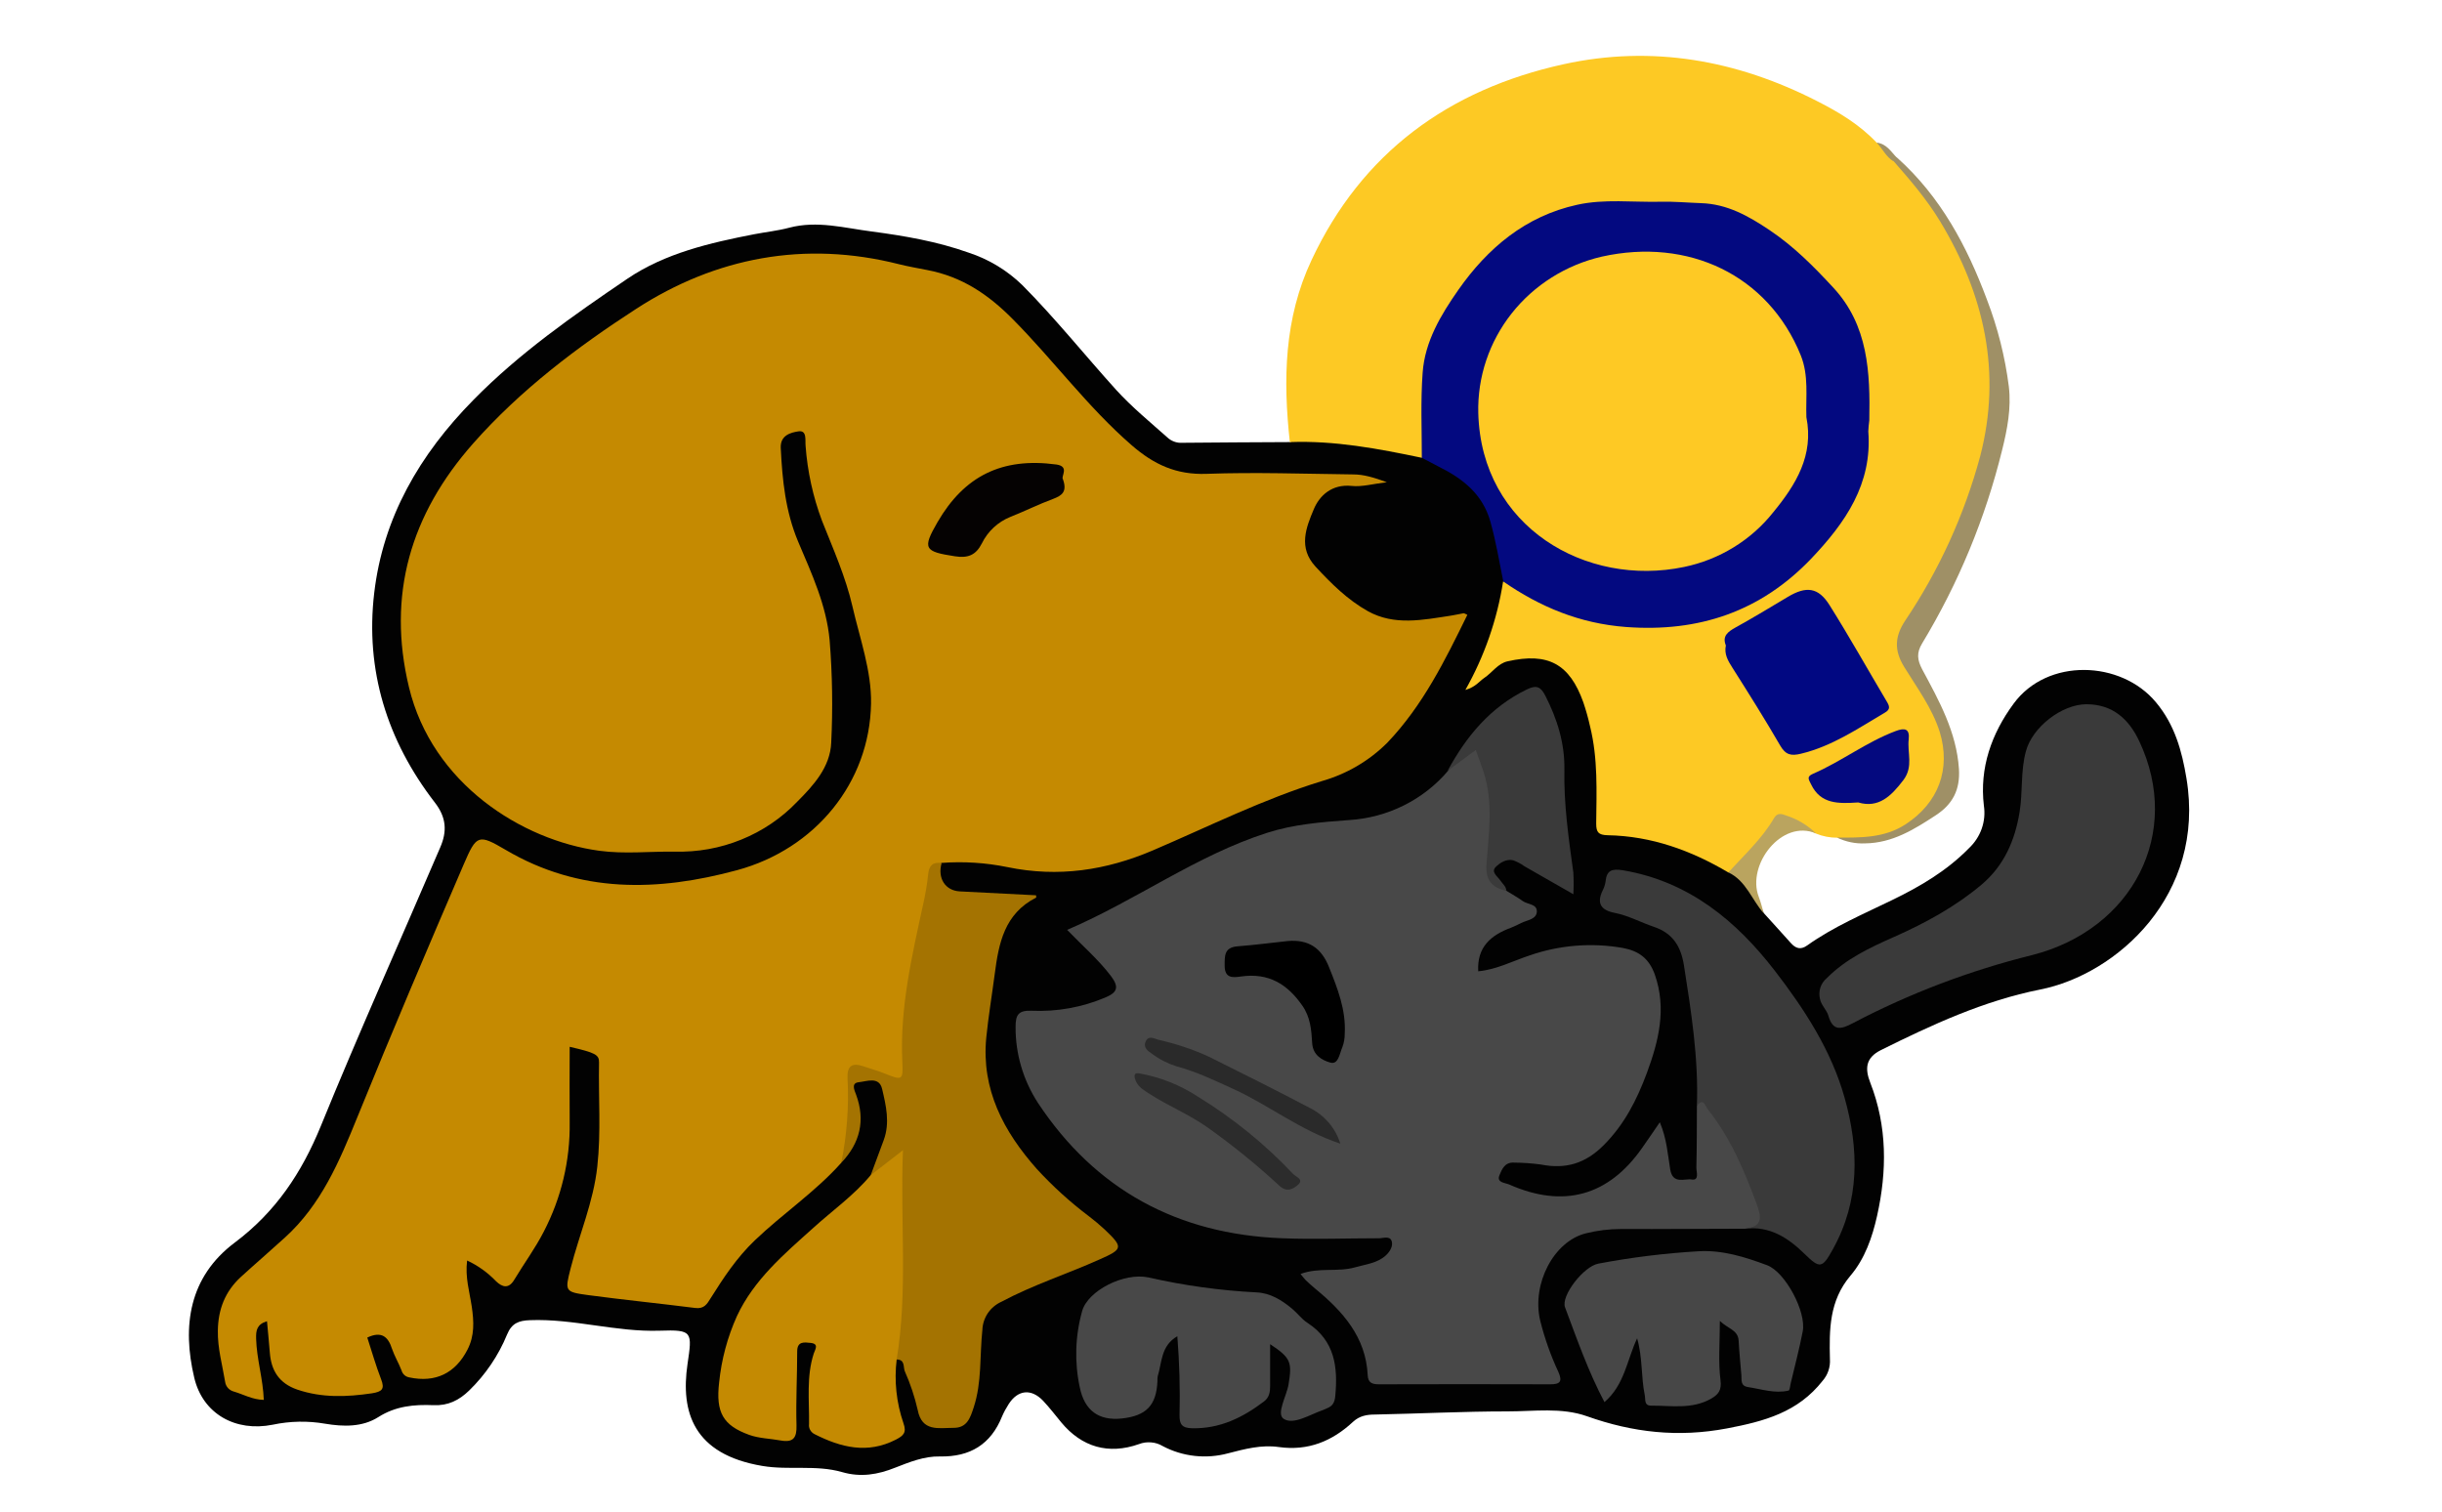 <svg width="42" height="26" viewBox="0 0 42 26" fill="none" xmlns="http://www.w3.org/2000/svg">
<path d="M30.337 15.707C30.489 15.876 30.644 16.044 30.796 16.215C30.881 16.313 30.968 16.343 31.081 16.262C31.536 15.938 32.051 15.721 32.551 15.477C33.031 15.244 33.485 14.976 33.864 14.589C33.963 14.496 34.038 14.382 34.083 14.255C34.128 14.127 34.141 13.992 34.121 13.859C34.043 13.209 34.252 12.62 34.63 12.106C35.21 11.31 36.48 11.357 37.08 12.079C37.402 12.464 37.527 12.913 37.605 13.388C37.939 15.396 36.403 16.76 35.089 17.02C34.118 17.213 33.229 17.625 32.351 18.061C32.084 18.194 32.073 18.382 32.167 18.623C32.46 19.373 32.456 20.143 32.284 20.912C32.202 21.28 32.074 21.651 31.825 21.943C31.46 22.375 31.461 22.87 31.473 23.378C31.482 23.514 31.437 23.647 31.347 23.75C30.923 24.29 30.35 24.446 29.701 24.569C28.861 24.728 28.083 24.639 27.296 24.36C26.856 24.203 26.381 24.277 25.923 24.276C25.165 24.276 24.408 24.315 23.65 24.33C23.506 24.33 23.382 24.353 23.271 24.455C22.914 24.787 22.501 24.96 21.994 24.889C21.698 24.846 21.407 24.923 21.122 24.997C20.745 25.099 20.342 25.055 19.998 24.873C19.937 24.836 19.868 24.814 19.797 24.809C19.726 24.803 19.654 24.813 19.588 24.839C19.063 25.024 18.607 24.889 18.256 24.469C18.15 24.34 18.052 24.212 17.939 24.092C17.735 23.879 17.505 23.905 17.348 24.151C17.304 24.219 17.265 24.291 17.233 24.366C17.041 24.841 16.687 25.061 16.165 25.051C15.894 25.045 15.64 25.149 15.396 25.244C15.097 25.364 14.803 25.413 14.483 25.32C14.035 25.191 13.565 25.291 13.111 25.214C11.924 25.014 11.705 24.286 11.824 23.466C11.906 22.908 11.918 22.868 11.346 22.888C10.591 22.913 9.865 22.678 9.115 22.707C8.918 22.714 8.801 22.761 8.721 22.954C8.573 23.315 8.351 23.643 8.069 23.917C7.895 24.086 7.705 24.18 7.456 24.169C7.123 24.155 6.805 24.184 6.507 24.374C6.232 24.549 5.902 24.54 5.593 24.488C5.294 24.436 4.987 24.442 4.69 24.505C4.052 24.633 3.488 24.32 3.341 23.697C3.13 22.807 3.25 21.964 4.037 21.373C4.745 20.842 5.19 20.169 5.517 19.37C6.173 17.76 6.888 16.171 7.573 14.572C7.689 14.303 7.681 14.062 7.477 13.801C6.656 12.737 6.28 11.527 6.436 10.2C6.588 8.902 7.216 7.819 8.142 6.879C8.935 6.071 9.858 5.427 10.789 4.795C11.436 4.356 12.208 4.177 12.976 4.028C13.173 3.99 13.377 3.969 13.572 3.917C14.056 3.789 14.524 3.922 14.995 3.982C15.559 4.057 16.118 4.153 16.658 4.345C17.007 4.459 17.325 4.652 17.586 4.907C18.153 5.479 18.655 6.106 19.195 6.704C19.467 7.003 19.779 7.258 20.08 7.526C20.113 7.557 20.152 7.58 20.195 7.596C20.238 7.612 20.284 7.619 20.329 7.616C20.949 7.61 21.569 7.607 22.189 7.604C22.459 7.468 22.749 7.523 23.027 7.548C23.503 7.592 23.974 7.68 24.434 7.81C25.215 8.072 25.707 8.574 25.822 9.396C25.85 9.601 25.904 9.802 25.917 10.01C25.84 10.577 25.673 11.13 25.424 11.647C25.726 11.272 26.136 11.262 26.562 11.285C26.649 11.285 26.736 11.306 26.813 11.347C26.89 11.387 26.957 11.444 27.007 11.515C27.211 11.796 27.351 12.116 27.419 12.454C27.511 12.924 27.55 13.403 27.534 13.881C27.527 14.261 27.547 14.296 27.922 14.318C28.588 14.357 29.168 14.615 29.732 14.937C30.064 15.094 30.192 15.407 30.337 15.707Z" fill="#020202"/>
<path d="M24.454 7.874C23.706 7.717 22.955 7.575 22.184 7.604C22.066 6.532 22.085 5.477 22.558 4.472C23.421 2.632 24.91 1.541 26.891 1.105C28.411 0.771 29.872 1.032 31.256 1.741C31.636 1.934 31.989 2.148 32.279 2.456C32.436 2.52 32.503 2.68 32.625 2.782C33.544 3.697 34.12 4.891 34.256 6.168C34.38 7.216 34.071 8.167 33.681 9.112C33.438 9.678 33.147 10.224 32.812 10.744C32.744 10.841 32.707 10.955 32.705 11.072C32.703 11.189 32.737 11.304 32.803 11.403C32.993 11.733 33.21 12.049 33.368 12.398C33.762 13.263 33.293 13.987 32.723 14.28C32.378 14.459 31.976 14.505 31.598 14.409C31.472 14.409 31.348 14.385 31.232 14.337C30.655 14.048 30.66 14.052 30.252 14.537C30.101 14.715 29.957 14.91 29.727 15.007C29.087 14.628 28.405 14.38 27.65 14.366C27.491 14.362 27.453 14.315 27.453 14.165C27.459 13.607 27.484 13.046 27.348 12.496C27.317 12.356 27.278 12.217 27.232 12.081C26.996 11.419 26.626 11.217 25.928 11.375C25.762 11.412 25.665 11.568 25.531 11.658C25.444 11.715 25.385 11.814 25.203 11.867C25.53 11.288 25.75 10.656 25.852 10.001C25.977 9.963 26.067 10.039 26.155 10.1C26.755 10.522 27.433 10.647 28.161 10.706C29.203 10.785 30.067 10.464 30.827 9.808C31.324 9.381 31.726 8.875 31.971 8.267C31.995 8.218 32.012 8.166 32.02 8.112C32.068 7.347 32.148 6.583 31.942 5.825C31.85 5.5 31.677 5.204 31.438 4.961C31.105 4.597 30.735 4.267 30.335 3.974C29.943 3.698 29.47 3.552 28.987 3.557C28.47 3.551 27.952 3.557 27.434 3.557C26.928 3.557 26.509 3.785 26.114 4.061C25.409 4.555 24.884 5.257 24.615 6.063C24.455 6.52 24.565 6.997 24.534 7.464C24.524 7.602 24.575 7.755 24.454 7.874Z" fill="#FDC924"/>
<path d="M31.597 14.407C32.003 14.407 32.406 14.416 32.77 14.181C33.34 13.812 33.557 13.228 33.361 12.587C33.229 12.174 32.971 11.831 32.749 11.469C32.576 11.187 32.586 10.95 32.766 10.677C33.35 9.809 33.786 8.853 34.057 7.848C34.431 6.411 34.131 5.067 33.366 3.804C33.139 3.43 32.855 3.098 32.568 2.772C32.56 2.723 32.573 2.695 32.633 2.716C33.38 3.388 33.832 4.238 34.174 5.155C34.359 5.637 34.485 6.138 34.55 6.648C34.594 7.023 34.523 7.387 34.433 7.747C34.146 8.914 33.683 10.033 33.059 11.066C32.96 11.229 32.975 11.35 33.059 11.511C33.35 12.053 33.65 12.589 33.692 13.227C33.714 13.585 33.585 13.833 33.29 14.025C32.919 14.268 32.547 14.5 32.08 14.506C31.913 14.514 31.747 14.48 31.597 14.407V14.407Z" fill="#9F9066"/>
<path d="M29.728 15.006C30 14.702 30.305 14.428 30.512 14.071C30.572 13.969 30.649 14.001 30.724 14.028C30.916 14.09 31.091 14.195 31.233 14.335C30.643 14.083 30.037 14.876 30.249 15.426C30.285 15.518 30.307 15.614 30.335 15.709C30.128 15.477 30.033 15.151 29.728 15.006Z" fill="#BAA45F"/>
<path d="M32.629 2.717L32.563 2.774C32.437 2.694 32.377 2.558 32.277 2.453C32.451 2.473 32.525 2.614 32.629 2.717Z" fill="#A09165"/>
<path d="M14.469 20C14.025 20.499 13.463 20.874 12.981 21.335C12.671 21.632 12.446 21.974 12.225 22.325C12.16 22.431 12.11 22.517 11.956 22.497C11.343 22.419 10.729 22.358 10.118 22.276C9.714 22.221 9.713 22.212 9.814 21.816C9.963 21.232 10.207 20.672 10.273 20.065C10.339 19.469 10.291 18.872 10.303 18.275C10.306 18.138 10.232 18.106 9.798 18.005C9.798 18.443 9.794 18.876 9.798 19.309C9.807 19.96 9.654 20.604 9.352 21.185C9.205 21.472 9.011 21.735 8.844 22.013C8.748 22.172 8.64 22.141 8.532 22.038C8.39 21.89 8.222 21.768 8.034 21.681C7.997 21.968 8.076 22.22 8.114 22.475C8.151 22.73 8.164 22.973 8.04 23.214C7.831 23.621 7.489 23.787 7.038 23.691C7.006 23.685 6.977 23.671 6.954 23.65C6.931 23.628 6.914 23.601 6.906 23.571C6.856 23.442 6.786 23.327 6.742 23.199C6.677 22.996 6.566 22.888 6.317 23.006C6.393 23.24 6.463 23.485 6.555 23.724C6.62 23.892 6.572 23.937 6.396 23.965C5.961 24.029 5.537 24.045 5.113 23.901C4.8 23.793 4.665 23.575 4.641 23.268C4.627 23.09 4.609 22.912 4.592 22.725C4.42 22.778 4.401 22.878 4.405 23.023C4.414 23.374 4.524 23.714 4.537 24.078C4.34 24.074 4.189 23.984 4.026 23.936C3.986 23.926 3.95 23.905 3.922 23.875C3.895 23.845 3.877 23.807 3.872 23.767C3.824 23.474 3.741 23.189 3.747 22.885C3.752 22.52 3.872 22.213 4.141 21.965C4.391 21.737 4.648 21.516 4.898 21.288C5.525 20.72 5.837 19.976 6.145 19.218C6.736 17.761 7.353 16.314 7.975 14.868C8.196 14.355 8.227 14.342 8.697 14.618C9.97 15.368 11.31 15.337 12.677 14.967C14.021 14.603 14.958 13.462 14.981 12.102C14.991 11.539 14.789 10.985 14.662 10.433C14.544 9.919 14.329 9.441 14.137 8.956C13.982 8.541 13.887 8.107 13.855 7.666C13.846 7.57 13.882 7.398 13.734 7.419C13.603 7.439 13.418 7.484 13.428 7.704C13.455 8.255 13.508 8.795 13.728 9.318C13.96 9.866 14.214 10.409 14.269 11.014C14.316 11.6 14.325 12.188 14.296 12.775C14.278 13.195 13.993 13.508 13.708 13.793C13.44 14.073 13.113 14.294 12.75 14.441C12.387 14.589 11.997 14.659 11.604 14.648C11.171 14.643 10.738 14.692 10.306 14.633C8.972 14.452 7.432 13.477 7.034 11.821C6.652 10.234 7.06 8.846 8.139 7.626C8.949 6.709 9.928 5.968 10.945 5.31C12.308 4.428 13.84 4.133 15.464 4.545C15.625 4.585 15.788 4.613 15.95 4.645C16.541 4.758 16.992 5.059 17.417 5.488C18.118 6.194 18.706 7.001 19.465 7.659C19.845 7.989 20.23 8.169 20.751 8.15C21.591 8.12 22.433 8.15 23.275 8.16C23.455 8.16 23.629 8.213 23.852 8.294C23.608 8.323 23.424 8.377 23.248 8.358C22.908 8.323 22.695 8.522 22.596 8.759C22.465 9.07 22.322 9.42 22.628 9.748C22.897 10.038 23.175 10.315 23.524 10.511C23.983 10.767 24.472 10.662 24.955 10.589C25.028 10.579 25.099 10.56 25.171 10.548C25.186 10.548 25.204 10.56 25.237 10.575C24.855 11.355 24.472 12.134 23.862 12.773C23.55 13.086 23.16 13.314 22.731 13.436C21.726 13.745 20.791 14.215 19.832 14.625C19.023 14.971 18.2 15.095 17.325 14.914C16.953 14.838 16.572 14.814 16.194 14.842C16.155 14.856 16.12 14.879 16.095 14.911C16.069 14.943 16.054 14.981 16.05 15.021C15.957 15.783 15.71 16.517 15.635 17.283C15.602 17.617 15.612 17.95 15.601 18.283C15.589 18.626 15.52 18.672 15.204 18.55C14.659 18.338 14.627 18.363 14.655 18.924C14.674 19.292 14.648 19.659 14.469 20Z" fill="#C58A01"/>
<path d="M25.909 15.322C26.003 15.38 26.099 15.433 26.188 15.497C26.276 15.56 26.437 15.546 26.432 15.68C26.427 15.813 26.264 15.825 26.162 15.876C26.105 15.906 26.047 15.933 25.987 15.957C25.64 16.085 25.401 16.29 25.424 16.706C25.739 16.677 26.014 16.53 26.306 16.434C26.821 16.255 27.374 16.21 27.912 16.305C28.191 16.357 28.365 16.49 28.462 16.765C28.667 17.353 28.527 17.905 28.325 18.454C28.154 18.913 27.94 19.34 27.579 19.7C27.268 20.011 26.929 20.114 26.505 20.03C26.35 20.009 26.194 19.998 26.037 19.997C25.879 19.987 25.829 20.116 25.789 20.215C25.735 20.343 25.888 20.343 25.958 20.374C26.889 20.786 27.664 20.571 28.241 19.747C28.339 19.606 28.438 19.465 28.547 19.303C28.666 19.581 28.683 19.852 28.726 20.114C28.769 20.376 28.973 20.268 29.095 20.287C29.232 20.309 29.174 20.155 29.176 20.08C29.185 19.727 29.183 19.373 29.185 19.021C29.251 18.818 29.338 18.931 29.406 19.011C29.681 19.332 29.87 19.704 30.044 20.084C30.133 20.282 30.211 20.485 30.277 20.692C30.397 21.063 30.384 21.086 30.014 21.134C29.302 21.134 28.59 21.142 27.878 21.139C27.675 21.139 27.473 21.164 27.276 21.213C26.723 21.35 26.344 22.08 26.488 22.707C26.564 23.014 26.67 23.314 26.804 23.601C26.874 23.76 26.835 23.811 26.662 23.81C25.682 23.807 24.701 23.807 23.72 23.81C23.604 23.81 23.528 23.788 23.523 23.65C23.491 22.999 23.097 22.556 22.618 22.163C22.562 22.117 22.508 22.067 22.455 22.017C22.43 21.992 22.41 21.963 22.368 21.912C22.686 21.794 23.007 21.884 23.306 21.798C23.492 21.745 23.691 21.727 23.837 21.591C23.902 21.531 23.963 21.436 23.936 21.349C23.905 21.251 23.793 21.298 23.718 21.298C23.162 21.298 22.606 21.32 22.053 21.298C20.247 21.23 18.837 20.457 17.853 18.972C17.598 18.58 17.464 18.125 17.467 17.661C17.467 17.452 17.518 17.376 17.744 17.385C18.178 17.404 18.611 17.326 19.011 17.157C19.235 17.064 19.241 16.965 19.103 16.782C18.886 16.499 18.618 16.268 18.354 15.994C19.544 15.484 20.57 14.717 21.791 14.325C22.25 14.177 22.729 14.14 23.204 14.105C23.532 14.085 23.851 13.999 24.143 13.854C24.436 13.708 24.695 13.506 24.904 13.259C24.985 13.173 25.051 13.075 25.14 12.997C25.35 12.814 25.446 12.827 25.534 13.083C25.685 13.499 25.735 13.943 25.679 14.38C25.663 14.496 25.668 14.617 25.642 14.728C25.581 15 25.693 15.18 25.909 15.322Z" fill="#484848"/>
<path d="M24.454 7.874C24.454 7.387 24.432 6.896 24.468 6.41C24.506 5.876 24.781 5.416 25.082 4.986C25.585 4.268 26.236 3.717 27.126 3.522C27.595 3.418 28.083 3.481 28.563 3.47C28.793 3.464 29.022 3.486 29.255 3.494C29.707 3.508 30.074 3.716 30.436 3.959C30.851 4.237 31.195 4.584 31.527 4.943C32.135 5.595 32.166 6.411 32.15 7.232C32.141 7.294 32.136 7.357 32.133 7.421C32.203 8.324 31.739 8.991 31.149 9.611C30.281 10.517 29.224 10.878 27.963 10.784C27.17 10.724 26.489 10.44 25.855 10.002C25.786 9.658 25.729 9.313 25.634 8.975C25.503 8.504 25.165 8.236 24.75 8.029C24.649 7.976 24.552 7.925 24.454 7.874Z" fill="#030980"/>
<path d="M14.469 20C14.566 19.523 14.602 19.038 14.577 18.553C14.566 18.338 14.648 18.27 14.855 18.342C14.968 18.382 15.084 18.412 15.194 18.456C15.522 18.588 15.535 18.59 15.519 18.255C15.476 17.337 15.682 16.453 15.875 15.565C15.915 15.391 15.945 15.214 15.964 15.036C15.978 14.886 16.045 14.823 16.195 14.844C16.121 15.106 16.257 15.318 16.507 15.332L17.819 15.399C17.819 15.423 17.825 15.437 17.822 15.438C17.276 15.714 17.177 16.223 17.109 16.748C17.061 17.114 17 17.479 16.963 17.846C16.876 18.737 17.259 19.46 17.834 20.108C18.106 20.404 18.404 20.675 18.726 20.918C18.821 20.99 18.912 21.066 18.999 21.147C19.32 21.453 19.315 21.484 18.917 21.66C18.357 21.912 17.768 22.099 17.224 22.39C17.129 22.433 17.048 22.501 16.99 22.586C16.933 22.671 16.9 22.77 16.896 22.872C16.848 23.319 16.89 23.776 16.745 24.212C16.687 24.387 16.633 24.561 16.399 24.559C16.144 24.559 15.856 24.632 15.783 24.249C15.731 24.021 15.656 23.798 15.561 23.584C15.533 23.514 15.568 23.383 15.423 23.384C15.317 23.262 15.38 23.123 15.394 22.996C15.503 22.008 15.407 21.018 15.45 20.008C15.253 20.039 15.167 20.248 14.974 20.217L15.199 19.61C15.309 19.312 15.239 19.016 15.171 18.728C15.119 18.511 14.909 18.6 14.771 18.614C14.633 18.628 14.696 18.752 14.724 18.828C14.886 19.27 14.794 19.659 14.469 20Z" fill="#A47301"/>
<path d="M35.883 12.113C36.343 12.113 36.619 12.378 36.793 12.748C37.538 14.326 36.684 15.985 34.952 16.427C33.879 16.693 32.843 17.086 31.868 17.598C31.664 17.706 31.524 17.743 31.445 17.466C31.417 17.371 31.322 17.288 31.302 17.182C31.286 17.118 31.288 17.051 31.308 16.988C31.328 16.925 31.366 16.869 31.417 16.826C31.749 16.491 32.162 16.298 32.581 16.113C33.121 15.873 33.635 15.592 34.083 15.214C34.467 14.889 34.656 14.456 34.735 13.966C34.792 13.618 34.75 13.262 34.844 12.92C34.955 12.507 35.459 12.115 35.883 12.113Z" fill="#3A3A3A"/>
<path d="M30.012 21.133C30.316 21.097 30.3 20.943 30.213 20.708C29.999 20.13 29.76 19.566 29.369 19.076C29.333 19.031 29.298 18.872 29.185 19.019C29.214 18.204 29.088 17.405 28.962 16.603C28.91 16.278 28.771 16.051 28.444 15.941C28.218 15.865 28.008 15.748 27.77 15.701C27.532 15.655 27.458 15.536 27.564 15.316C27.589 15.268 27.606 15.215 27.614 15.162C27.633 14.969 27.721 14.938 27.914 14.969C29.052 15.162 29.866 15.843 30.526 16.698C31.033 17.355 31.495 18.065 31.723 18.873C31.974 19.762 31.992 20.65 31.519 21.495C31.341 21.816 31.299 21.825 31.036 21.566C30.752 21.289 30.439 21.084 30.012 21.133Z" fill="#3A3A3A"/>
<path d="M14.973 20.215L15.53 19.783C15.48 21.013 15.617 22.201 15.422 23.382C15.377 23.751 15.417 24.125 15.538 24.478C15.597 24.643 15.538 24.694 15.407 24.762C14.918 25.013 14.462 24.896 14.011 24.668C13.978 24.652 13.951 24.626 13.934 24.595C13.916 24.563 13.91 24.526 13.915 24.491C13.92 24.086 13.867 23.677 13.996 23.28C14.018 23.212 14.092 23.114 13.943 23.098C13.836 23.087 13.712 23.066 13.711 23.24C13.711 23.665 13.687 24.091 13.699 24.515C13.705 24.728 13.647 24.816 13.425 24.776C13.246 24.743 13.055 24.741 12.886 24.68C12.436 24.517 12.309 24.295 12.368 23.781C12.408 23.386 12.511 22.999 12.675 22.636C12.967 22.01 13.483 21.573 13.984 21.123C14.315 20.822 14.685 20.562 14.973 20.215Z" fill="#C48A02"/>
<path d="M21.845 23.12C21.845 23.372 21.845 23.604 21.845 23.835C21.845 23.938 21.832 24.035 21.742 24.103C21.377 24.38 20.985 24.576 20.503 24.566C20.327 24.562 20.285 24.497 20.287 24.34C20.298 23.887 20.285 23.434 20.249 22.983C19.964 23.148 19.986 23.432 19.911 23.674C19.907 23.701 19.906 23.729 19.907 23.756C19.888 24.173 19.716 24.352 19.293 24.398C18.899 24.439 18.654 24.265 18.571 23.862C18.478 23.428 18.492 22.978 18.612 22.55C18.709 22.202 19.327 21.882 19.753 21.972C20.363 22.111 20.984 22.197 21.609 22.229C21.849 22.239 22.046 22.363 22.224 22.511C22.316 22.587 22.387 22.689 22.487 22.753C22.961 23.062 23.012 23.516 22.965 24.014C22.955 24.119 22.922 24.183 22.826 24.221C22.801 24.231 22.776 24.245 22.75 24.254C22.526 24.332 22.249 24.511 22.081 24.406C21.944 24.321 22.127 24.018 22.162 23.811C22.223 23.432 22.205 23.357 21.845 23.12Z" fill="#484848"/>
<path d="M29.58 22.72C29.58 23.093 29.55 23.42 29.591 23.738C29.614 23.916 29.552 23.986 29.426 24.059C29.098 24.244 28.744 24.175 28.397 24.177C28.273 24.177 28.304 24.071 28.288 23.995C28.223 23.679 28.253 23.353 28.157 23.019C27.981 23.392 27.942 23.819 27.595 24.116C27.314 23.585 27.123 23.032 26.917 22.486C26.843 22.289 27.236 21.783 27.488 21.735C28.056 21.627 28.631 21.556 29.209 21.522C29.623 21.497 30.012 21.62 30.39 21.761C30.705 21.877 31.071 22.565 31.005 22.9C30.947 23.2 30.869 23.496 30.798 23.794C30.788 23.837 30.783 23.913 30.762 23.918C30.525 23.973 30.297 23.893 30.066 23.858C29.93 23.837 29.957 23.738 29.95 23.652C29.934 23.454 29.913 23.257 29.903 23.059C29.892 22.874 29.717 22.854 29.58 22.72Z" fill="#474747"/>
<path d="M25.909 15.322C25.653 15.27 25.546 15.129 25.566 14.862C25.605 14.334 25.686 13.803 25.517 13.281C25.478 13.161 25.433 13.044 25.382 12.9L24.897 13.258C25.218 12.667 25.63 12.164 26.261 11.858C26.424 11.779 26.499 11.81 26.578 11.966C26.783 12.368 26.913 12.783 26.906 13.236C26.894 13.832 26.979 14.419 27.06 15.008C27.067 15.132 27.067 15.257 27.06 15.381L26.216 14.898C26.157 14.855 26.092 14.821 26.023 14.796C25.905 14.77 25.799 14.84 25.726 14.911C25.639 14.997 25.752 15.07 25.8 15.139C25.848 15.208 25.902 15.244 25.909 15.322Z" fill="#3A3A3A"/>
<path d="M29.683 11.102C29.618 10.939 29.717 10.867 29.849 10.793C30.153 10.625 30.45 10.445 30.748 10.267C31.065 10.077 31.273 10.1 31.466 10.408C31.808 10.952 32.122 11.513 32.45 12.065C32.496 12.142 32.52 12.2 32.417 12.258C31.955 12.53 31.509 12.836 30.974 12.964C30.806 13.005 30.711 12.985 30.618 12.824C30.355 12.37 30.075 11.925 29.794 11.482C29.718 11.363 29.652 11.25 29.683 11.102Z" fill="#010882"/>
<path d="M31.959 13.802C31.615 13.825 31.314 13.831 31.15 13.493C31.11 13.409 31.065 13.36 31.18 13.31C31.672 13.097 32.098 12.764 32.604 12.574C32.759 12.515 32.848 12.533 32.828 12.716C32.801 12.947 32.911 13.182 32.739 13.414C32.525 13.695 32.31 13.905 31.959 13.802Z" fill="#04097F"/>
<path d="M18.281 8.242C18.36 8.46 18.262 8.524 18.113 8.581C17.864 8.673 17.625 8.793 17.379 8.89C17.163 8.977 16.988 9.14 16.887 9.347C16.783 9.551 16.645 9.603 16.423 9.568C15.898 9.487 15.858 9.44 16.125 8.98C16.584 8.19 17.229 7.862 18.172 7.99C18.399 8.025 18.244 8.194 18.281 8.242Z" fill="#050202"/>
<path d="M22.147 16.186C22.502 16.155 22.724 16.302 22.855 16.628C23.004 17 23.151 17.368 23.128 17.778C23.129 17.859 23.115 17.939 23.086 18.015C23.037 18.126 23.02 18.317 22.878 18.276C22.735 18.235 22.579 18.147 22.568 17.938C22.555 17.717 22.538 17.494 22.398 17.296C22.142 16.927 21.82 16.729 21.348 16.795C21.217 16.813 21.064 16.838 21.063 16.613C21.063 16.437 21.054 16.292 21.293 16.276C21.58 16.254 21.864 16.216 22.147 16.186Z" fill="black"/>
<path d="M23.052 19.671C22.367 19.443 21.837 19.018 21.229 18.738C20.901 18.588 20.581 18.434 20.233 18.34C20.084 18.293 19.943 18.222 19.819 18.129C19.744 18.079 19.655 18.019 19.706 17.91C19.756 17.802 19.859 17.867 19.926 17.885C20.222 17.951 20.51 18.047 20.785 18.172C21.369 18.464 21.953 18.753 22.53 19.058C22.655 19.12 22.765 19.207 22.855 19.312C22.945 19.418 23.012 19.54 23.052 19.671V19.671Z" fill="#2A2A2A"/>
<path d="M19.583 18.46C19.95 18.524 20.298 18.662 20.607 18.865C21.209 19.235 21.759 19.681 22.241 20.193C22.287 20.242 22.438 20.286 22.317 20.385C22.229 20.458 22.128 20.51 22.002 20.393C21.614 20.034 21.202 19.7 20.77 19.393C20.456 19.169 20.096 19.025 19.773 18.816C19.679 18.755 19.581 18.7 19.537 18.597C19.512 18.542 19.483 18.447 19.583 18.46Z" fill="#2C2C2C"/>
<path d="M31.068 7.175C31.199 7.831 30.889 8.335 30.499 8.81C30.117 9.292 29.573 9.626 28.963 9.752C27.283 10.103 25.477 9.068 25.425 7.106C25.409 6.487 25.612 5.881 25.999 5.391C26.386 4.901 26.934 4.556 27.55 4.414C29.037 4.083 30.411 4.729 30.971 6.111C31.112 6.46 31.056 6.823 31.068 7.175Z" fill="#FEC924"/>
</svg>
